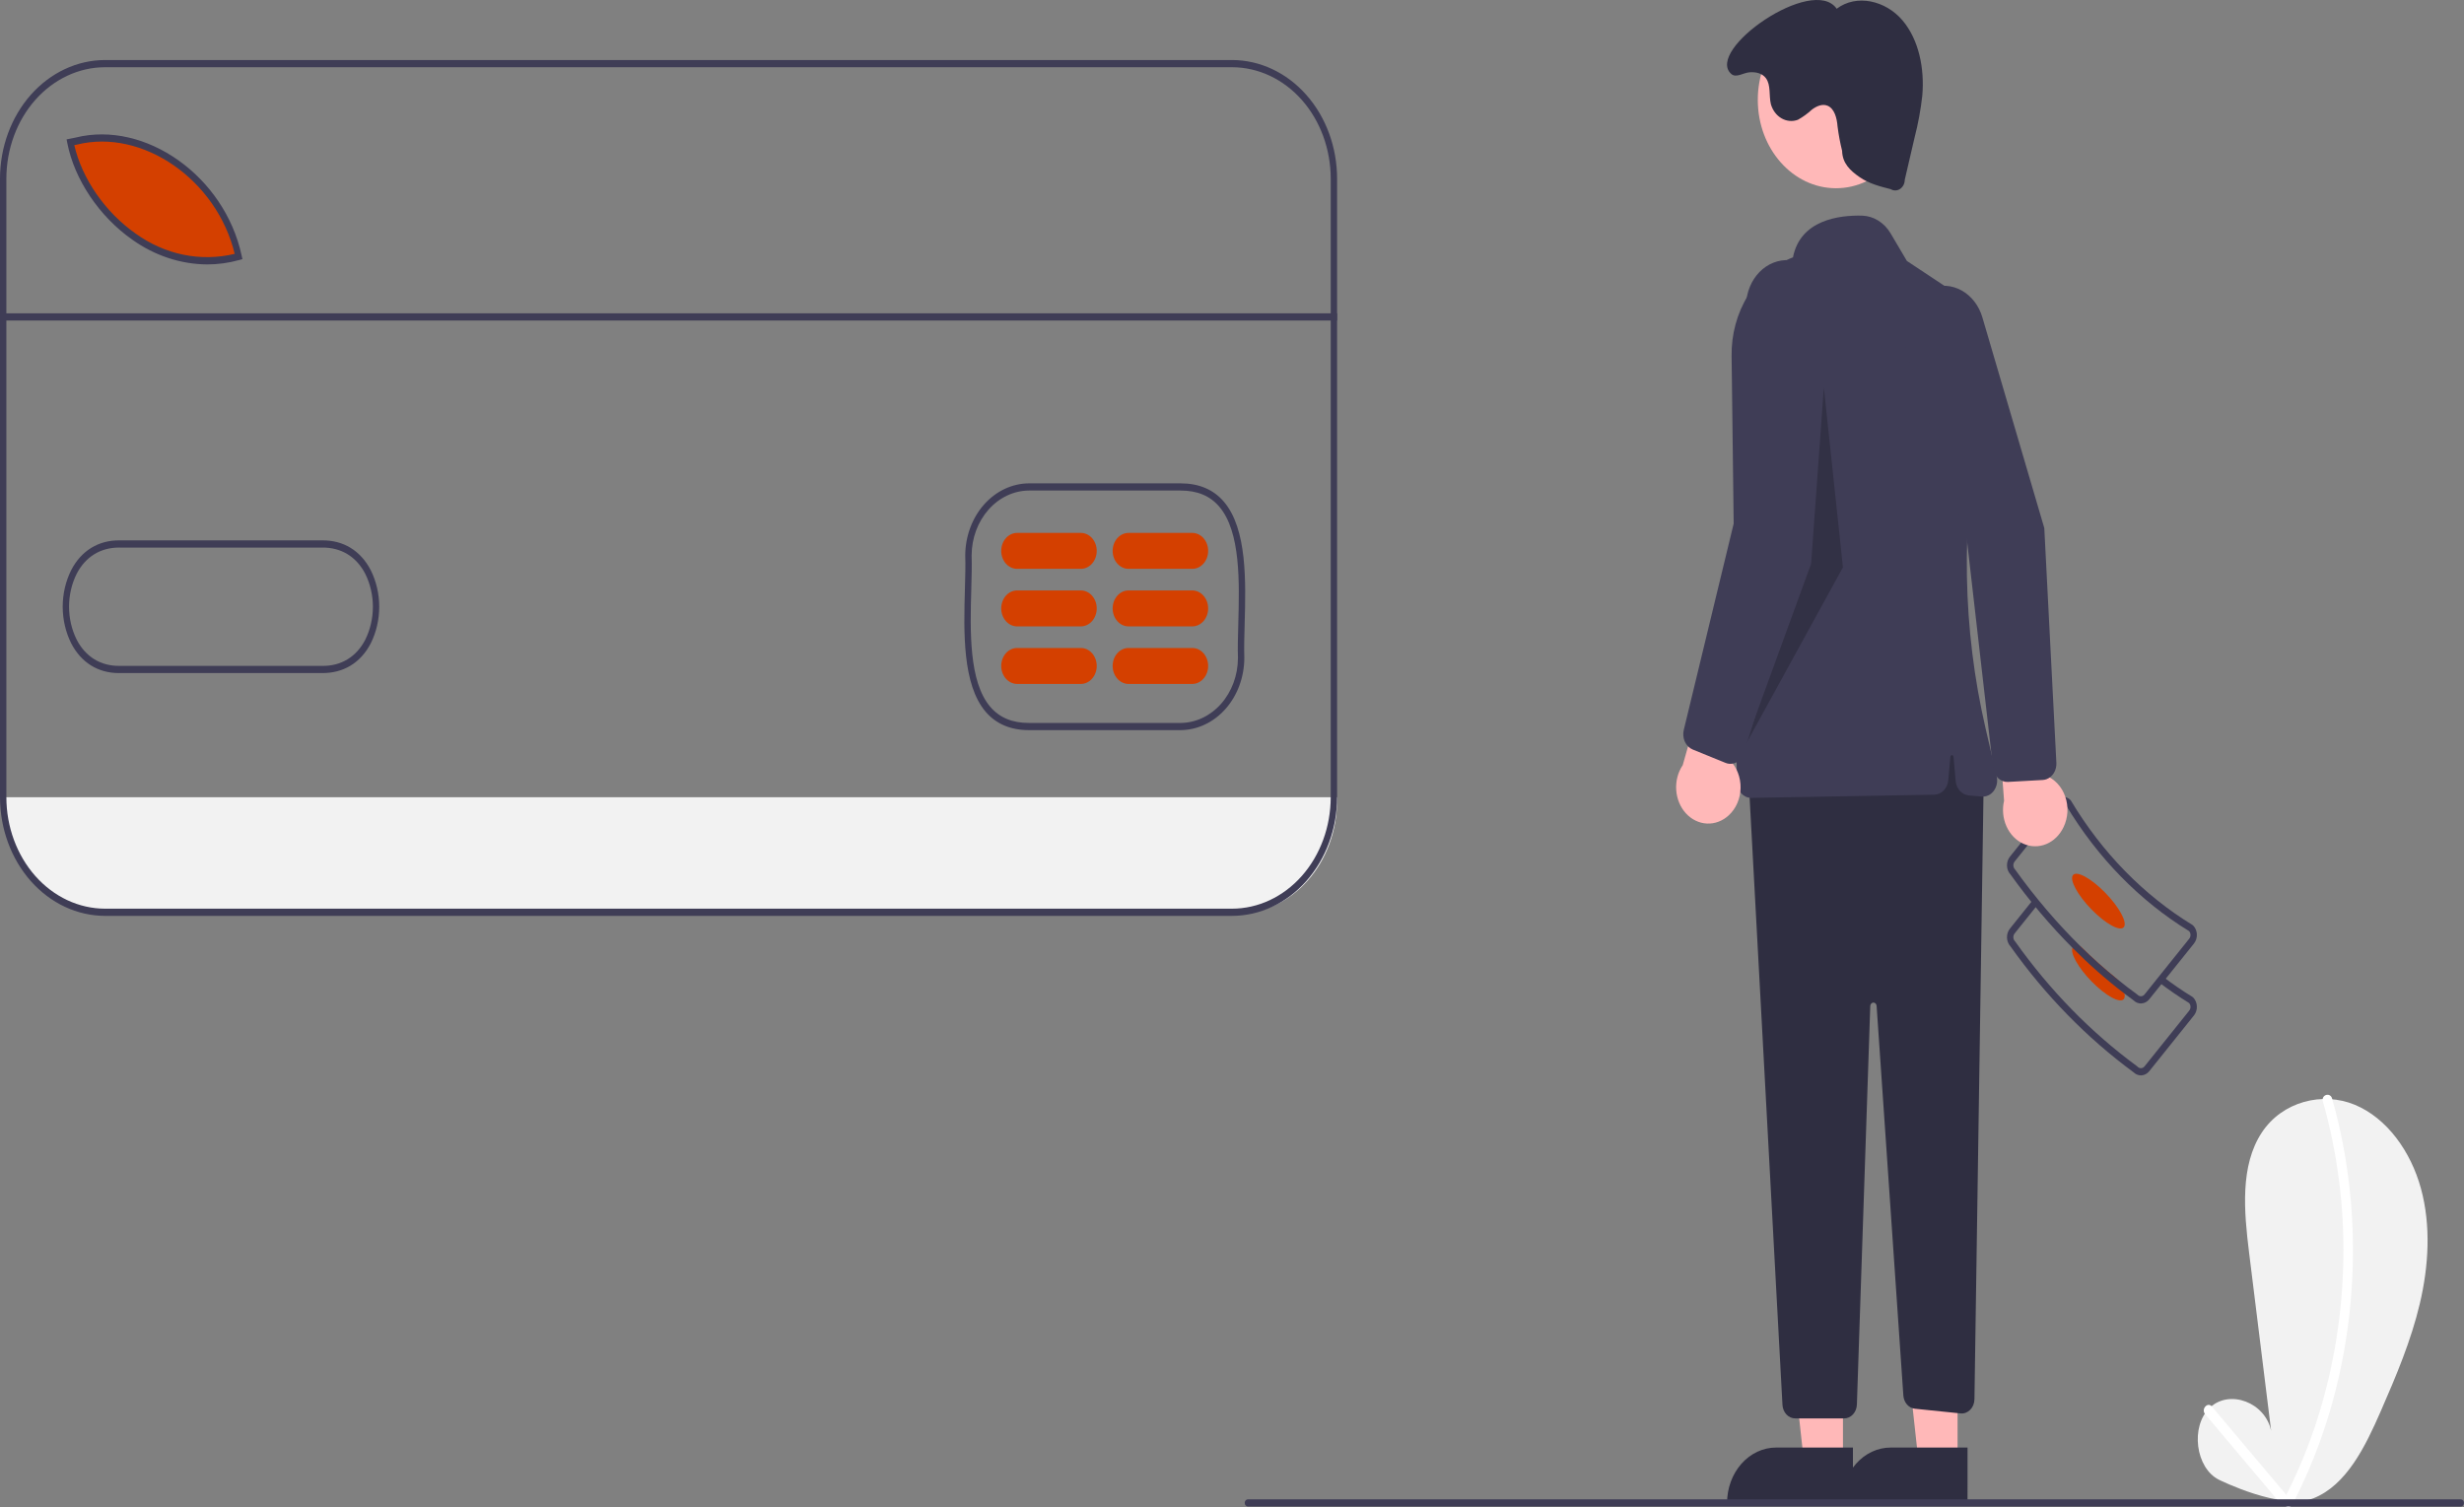 <svg width="224" height="137" viewBox="0 0 224 137" fill="none" xmlns="http://www.w3.org/2000/svg">
<rect x="0" y="0" width="224" height="137" fill="#808080" stroke="none"/>
<g clip-path="url(#clip0)">
<path d="M121.554 72.472V72.77C121.553 75.502 120.592 78.122 118.881 80.054C117.17 81.986 114.85 83.071 112.431 83.07H9.467C7.048 83.07 4.729 81.985 3.019 80.053C1.308 78.121 0.348 75.501 0.347 72.77V72.472H121.554Z" fill="#F2F2F2"/>
<path d="M21.883 23.437C14.442 25.512 7.762 19.046 6.596 13.048L7.114 12.943C13.385 11.377 20.386 16.441 21.883 23.437Z" fill="#D44000"/>
<path d="M201.741 134.529C199.589 133.479 199.1 129.655 200.902 127.961C202.703 126.266 205.944 127.501 206.468 130.082L204.461 113.861C203.999 110.132 203.63 105.964 205.625 102.947C207.494 100.123 211.143 99.218 214.074 100.433C217.004 101.649 219.169 104.683 220.088 108.053C221.007 111.422 220.79 115.084 219.988 118.492C219.186 121.9 217.823 125.1 216.444 128.264C215.032 131.506 213.318 135.019 210.299 136.212C207.415 137.352 201.741 134.529 201.741 134.529Z" fill="#F2F2F2"/>
<path d="M211.172 100.126C212.491 104.776 213.119 109.642 213.031 114.524C212.948 119.385 212.175 124.199 210.741 128.783C209.925 131.383 208.891 133.89 207.653 136.269C207.6 136.381 207.587 136.512 207.617 136.634C207.648 136.757 207.719 136.861 207.816 136.925C207.914 136.989 208.029 137.008 208.139 136.978C208.248 136.948 208.343 136.871 208.403 136.764C210.625 132.474 212.204 127.799 213.076 122.927C213.961 118.033 214.138 113.009 213.601 108.051C213.298 105.272 212.766 102.531 212.009 99.865C211.839 99.267 211 99.523 211.172 100.126V100.126Z" fill="white"/>
<path d="M200.465 128.558L207.337 136.714C207.723 137.173 208.336 136.478 207.951 136.021L201.079 127.864C200.693 127.406 200.08 128.1 200.465 128.558V128.558Z" fill="white"/>
<path d="M194.628 97.76C194.383 97.76 194.146 97.661 193.961 97.48C189.718 94.359 185.941 90.496 182.772 86.036C182.578 85.828 182.464 85.543 182.454 85.241C182.444 84.939 182.539 84.645 182.718 84.421L184.801 81.823L185.23 82.262L183.147 84.86C183.068 84.959 183.027 85.089 183.033 85.222C183.039 85.355 183.091 85.48 183.178 85.569L183.209 85.606C186.346 90.026 190.088 93.853 194.293 96.943L194.331 96.976C194.418 97.065 194.533 97.112 194.651 97.105C194.769 97.099 194.879 97.04 194.958 96.941L199.023 91.871C199.098 91.777 199.139 91.654 199.138 91.527C199.136 91.4 199.091 91.278 199.013 91.186C198.072 90.607 197.153 89.975 196.281 89.308L196.606 88.766C197.472 89.43 198.387 90.058 199.324 90.633L199.38 90.678C199.48 90.779 199.56 90.903 199.618 91.04C199.675 91.177 199.709 91.326 199.715 91.477C199.722 91.629 199.702 91.78 199.657 91.923C199.612 92.066 199.542 92.198 199.452 92.31L195.388 97.38C195.298 97.493 195.189 97.584 195.067 97.649C194.946 97.714 194.814 97.751 194.68 97.758C194.662 97.759 194.645 97.76 194.628 97.76Z" fill="#3F3D56"/>
<path d="M190.148 89.225C191.424 90.53 192.735 91.246 193.077 90.821C193.121 90.749 193.149 90.665 193.158 90.578C193.167 90.491 193.157 90.402 193.129 90.32C192.99 89.839 192.769 89.394 192.477 89.01C191.343 88.098 190.24 87.114 189.169 86.058C188.834 85.933 188.576 85.937 188.452 86.094C188.434 86.116 188.419 86.141 188.408 86.169C188.194 86.662 188.938 87.987 190.148 89.225Z" fill="#D44000"/>
<path d="M182.455 78.716C182.466 79.013 182.58 79.294 182.773 79.497C184.488 81.89 186.373 84.121 188.408 86.169C189.898 87.67 191.475 89.057 193.128 90.32C193.403 90.533 193.681 90.739 193.962 90.942C194.146 91.124 194.383 91.224 194.628 91.223C194.645 91.223 194.662 91.219 194.68 91.219C194.814 91.213 194.946 91.175 195.068 91.11C195.19 91.045 195.299 90.953 195.389 90.84L199.452 85.773C199.634 85.546 199.729 85.246 199.716 84.939C199.702 84.633 199.581 84.345 199.38 84.139L199.325 84.093C194.889 81.386 191.097 77.51 188.272 72.792L188.229 72.733C188.027 72.527 187.762 72.42 187.49 72.436C187.219 72.451 186.964 72.587 186.782 72.815L182.718 77.882C182.628 77.994 182.558 78.126 182.513 78.269C182.468 78.412 182.448 78.564 182.455 78.716V78.716ZM183.034 78.683C183.031 78.617 183.039 78.552 183.059 78.49C183.078 78.429 183.108 78.372 183.147 78.323L187.21 73.253C187.249 73.204 187.297 73.164 187.35 73.136C187.403 73.108 187.461 73.092 187.52 73.089C187.626 73.082 187.731 73.119 187.815 73.194C190.681 77.97 194.521 81.898 199.012 84.649C199.09 84.74 199.135 84.861 199.137 84.988C199.139 85.115 199.099 85.238 199.024 85.332L194.958 90.402C194.919 90.452 194.872 90.492 194.819 90.52C194.766 90.548 194.709 90.563 194.651 90.566C194.533 90.572 194.418 90.526 194.33 90.438L194.292 90.406C193.678 89.961 193.074 89.496 192.477 89.01C191.343 88.098 190.24 87.114 189.169 86.058C187.007 83.927 185.012 81.589 183.207 79.069L183.178 79.033C183.092 78.942 183.04 78.816 183.034 78.683V78.683Z" fill="#3F3D56"/>
<path d="M193.076 84.284C193.416 83.86 192.657 82.457 191.38 81.151C190.103 79.845 188.792 79.13 188.452 79.554C188.112 79.978 188.871 81.381 190.148 82.687C191.425 83.993 192.736 84.708 193.076 84.284Z" fill="#D44000"/>
<path d="M167.543 132.903L163.995 132.902L162.306 117.444L167.543 117.444L167.543 132.903Z" fill="#FFB8B8"/>
<path d="M168.448 136.787L157.007 136.787V136.624C157.007 135.963 157.122 135.309 157.346 134.699C157.57 134.088 157.898 133.534 158.311 133.067C158.725 132.6 159.216 132.229 159.756 131.977C160.296 131.724 160.875 131.594 161.46 131.594H161.46L168.448 131.594L168.448 136.787Z" fill="#2F2E41"/>
<path d="M177.961 132.903L174.414 132.902L172.725 117.444L177.962 117.444L177.961 132.903Z" fill="#FFB8B8"/>
<path d="M178.866 136.787L167.426 136.787V136.624C167.426 135.963 167.541 135.309 167.765 134.699C167.988 134.088 168.316 133.534 168.73 133.067C169.144 132.6 169.634 132.229 170.175 131.977C170.715 131.724 171.294 131.594 171.879 131.594H171.879L178.867 131.594L178.866 136.787Z" fill="#2F2E41"/>
<path d="M180.343 70.429L179.495 127.21C179.493 127.39 179.457 127.567 179.391 127.731C179.325 127.894 179.23 128.041 179.111 128.161C178.993 128.281 178.854 128.372 178.703 128.429C178.552 128.485 178.392 128.506 178.233 128.49L174.081 128.064C173.809 128.036 173.554 127.9 173.362 127.68C173.17 127.46 173.053 127.17 173.032 126.862L170.601 91.444C170.595 91.361 170.562 91.283 170.507 91.227C170.452 91.171 170.381 91.141 170.307 91.142C170.233 91.144 170.162 91.178 170.11 91.236C170.057 91.295 170.026 91.374 170.023 91.457L168.808 127.686C168.797 128.024 168.67 128.344 168.454 128.579C168.239 128.813 167.951 128.944 167.652 128.944H163.199C162.904 128.944 162.62 128.817 162.406 128.589C162.191 128.361 162.061 128.049 162.043 127.717L158.926 70.102L177.449 64.871L180.343 70.429Z" fill="#2F2E41"/>
<path d="M166.908 17.112C170.834 17.112 174.016 13.517 174.016 9.083C174.016 4.649 170.834 1.054 166.908 1.054C162.982 1.054 159.8 4.649 159.8 9.083C159.8 13.517 162.982 17.112 166.908 17.112Z" fill="#FFB8B8"/>
<path d="M158.292 72.118C158.169 71.984 158.07 71.823 158.003 71.645C157.935 71.468 157.899 71.277 157.897 71.083L157.418 32.364C157.389 30.394 157.913 28.465 158.916 26.853C159.919 25.242 161.348 24.03 162.998 23.393C163.664 19.981 167.208 19.553 169.275 19.604C169.79 19.617 170.296 19.77 170.748 20.05C171.2 20.33 171.586 20.729 171.873 21.213L173.354 23.723L176.619 25.885C178.129 26.881 179.321 28.393 180.022 30.204C180.723 32.014 180.896 34.029 180.517 35.959L180.014 38.541C178.245 47.681 178.413 57.164 180.506 66.217L181.517 70.572C181.57 70.799 181.574 71.037 181.529 71.266C181.483 71.495 181.39 71.708 181.257 71.888C181.124 72.068 180.955 72.21 180.764 72.301C180.572 72.392 180.365 72.43 180.158 72.412L178.983 72.31C178.678 72.284 178.391 72.137 178.172 71.896C177.954 71.654 177.817 71.334 177.787 70.99L177.593 68.794C177.589 68.754 177.572 68.716 177.546 68.689C177.519 68.662 177.484 68.647 177.449 68.647C177.413 68.647 177.378 68.662 177.351 68.689C177.325 68.716 177.308 68.754 177.305 68.794L177.116 70.92C177.085 71.279 176.937 71.613 176.702 71.857C176.467 72.101 176.16 72.239 175.841 72.245L159.219 72.534C159.212 72.534 159.206 72.534 159.199 72.534C158.86 72.535 158.534 72.385 158.292 72.118Z" fill="#3F3D56"/>
<path d="M167.464 13.711C167.493 14.846 168.191 15.503 169.047 16.097C169.904 16.692 170.905 16.949 171.886 17.198C172.017 17.277 172.165 17.317 172.314 17.312C172.463 17.308 172.609 17.261 172.737 17.174C172.865 17.088 172.971 16.966 173.046 16.82C173.12 16.674 173.159 16.509 173.161 16.34L174.06 12.475C174.378 11.24 174.61 9.979 174.753 8.704C174.969 6.249 174.454 3.608 172.938 1.833C171.421 0.058 168.79 -0.572 166.972 0.795C164.815 -2.317 154.955 4.559 157.387 6.723C157.82 7.108 158.481 6.621 159.031 6.574C159.58 6.527 160.195 6.636 160.544 7.117C161 7.746 160.801 8.683 160.989 9.468C161.067 9.744 161.192 10 161.358 10.221C161.524 10.442 161.727 10.624 161.955 10.756C162.183 10.888 162.432 10.968 162.688 10.991C162.944 11.014 163.201 10.979 163.445 10.889C163.899 10.637 164.326 10.326 164.718 9.965C165.139 9.648 165.672 9.413 166.146 9.613C166.771 9.877 166.993 10.741 167.05 11.492C167.145 12.241 167.283 12.982 167.464 13.711Z" fill="#2F2E41"/>
<path opacity="0.2" d="M165.804 35.23L164.646 51.248L158.568 67.92L167.54 51.575L165.804 35.23Z" fill="black"/>
<path d="M157.147 74.129C157.479 73.828 157.748 73.448 157.936 73.017C158.124 72.586 158.226 72.114 158.235 71.633C158.244 71.153 158.159 70.676 157.987 70.236C157.815 69.797 157.56 69.405 157.239 69.089L161.111 58.257L155.843 59.459L152.974 69.561C152.539 70.204 152.329 71.005 152.383 71.812C152.436 72.619 152.75 73.376 153.264 73.939C153.779 74.502 154.458 74.832 155.174 74.867C155.889 74.902 156.592 74.639 157.147 74.129V74.129Z" fill="#FFB8B8"/>
<path d="M156.865 69.351L153.883 68.137C153.576 68.01 153.322 67.758 153.171 67.43C153.021 67.102 152.984 66.722 153.069 66.366L157.988 46.026L158.738 27.643C158.76 27.088 158.88 26.544 159.091 26.042C159.301 25.54 159.598 25.091 159.964 24.719C160.33 24.348 160.757 24.062 161.221 23.88C161.686 23.697 162.178 23.619 162.668 23.653C163.159 23.687 163.639 23.83 164.081 24.075C164.522 24.32 164.916 24.662 165.239 25.081C165.562 25.499 165.809 25.986 165.964 26.513C166.119 27.04 166.18 27.597 166.143 28.151L164.804 48.279L158.536 68.455C158.441 68.76 158.26 69.021 158.02 69.198C157.781 69.375 157.497 69.459 157.211 69.435C157.093 69.425 156.977 69.397 156.865 69.351V69.351Z" fill="#3F3D56"/>
<path d="M187.597 75.191C187.8 74.769 187.919 74.302 187.946 73.822C187.972 73.342 187.905 72.862 187.749 72.415C187.593 71.968 187.353 71.564 187.044 71.234C186.735 70.903 186.366 70.653 185.963 70.501L185.841 58.819L181.389 62.221L182.188 72.792C182.006 73.575 182.085 74.405 182.41 75.127C182.734 75.848 183.282 76.41 183.949 76.705C184.616 77.001 185.355 77.01 186.028 76.731C186.7 76.452 187.258 75.904 187.597 75.191L187.597 75.191Z" fill="#FFB8B8"/>
<path d="M185.707 70.905L182.541 71.083C182.215 71.099 181.894 70.977 181.643 70.74C181.392 70.503 181.229 70.169 181.185 69.802L178.787 48.892L173.209 31.602C173.04 31.081 172.965 30.526 172.988 29.971C173.011 29.416 173.132 28.872 173.343 28.37C173.554 27.869 173.851 27.419 174.217 27.048C174.583 26.677 175.01 26.392 175.475 26.21C175.939 26.027 176.431 25.951 176.922 25.985C177.413 26.019 177.893 26.163 178.334 26.408C178.775 26.654 179.168 26.996 179.491 27.414C179.814 27.833 180.061 28.32 180.215 28.848L185.845 48.005L186.943 69.351C186.959 69.674 186.881 69.993 186.721 70.261C186.56 70.529 186.327 70.729 186.055 70.832C185.943 70.874 185.826 70.899 185.707 70.905V70.905Z" fill="#3F3D56"/>
<path d="M223.711 136.953H113.444C113.367 136.953 113.294 136.919 113.239 136.858C113.185 136.796 113.155 136.713 113.155 136.626C113.155 136.54 113.185 136.457 113.239 136.395C113.294 136.334 113.367 136.299 113.444 136.299H223.711C223.787 136.299 223.861 136.334 223.915 136.395C223.969 136.457 224 136.54 224 136.626C224 136.713 223.969 136.796 223.915 136.858C223.861 136.919 223.787 136.953 223.711 136.953Z" fill="#3F3D56"/>
<path d="M93.544 66.375C91.882 66.375 90.56 65.817 89.614 64.716C87.478 62.226 87.612 57.428 87.719 53.572C87.751 52.45 87.78 51.391 87.75 50.504L87.75 50.49C87.758 48.756 88.371 47.095 89.456 45.869C90.541 44.642 92.011 43.949 93.546 43.94H107.327C108.987 43.94 110.308 44.497 111.252 45.597C113.388 48.085 113.256 52.882 113.15 56.737C113.119 57.861 113.089 58.922 113.12 59.812C113.115 61.548 112.502 63.212 111.416 64.441C110.33 65.671 108.858 66.366 107.321 66.375H93.544ZM88.329 50.485C88.359 51.394 88.329 52.462 88.298 53.593C88.194 57.325 88.064 61.97 90.03 64.261C90.874 65.244 92.023 65.722 93.544 65.722H107.32C108.703 65.713 110.027 65.089 111.004 63.985C111.982 62.88 112.534 61.385 112.541 59.823C112.51 58.925 112.54 57.852 112.571 56.716C112.674 52.985 112.802 48.341 110.837 46.053C109.994 45.071 108.845 44.594 107.327 44.594H93.547C92.166 44.602 90.844 45.226 89.867 46.329C88.89 47.432 88.337 48.925 88.329 50.485V50.485Z" fill="#3F3D56"/>
<path d="M18.838 24.038C16.422 24.022 14.058 23.24 12.015 21.781C9.023 19.681 6.764 16.317 6.119 13.004L6.055 12.671L6.863 12.508C13.228 10.921 20.428 16.035 21.97 23.242L22.038 23.558L21.758 23.636C20.803 23.903 19.822 24.038 18.838 24.038ZM6.755 13.194C7.449 16.234 9.557 19.286 12.321 21.226C14.993 23.157 18.232 23.823 21.335 23.077C19.721 16.362 12.964 11.65 6.983 13.148L6.755 13.194Z" fill="#3F3D56"/>
<path d="M10.809 61.188C8.915 61.188 7.377 60.231 6.474 58.485C5.968 57.469 5.702 56.324 5.701 55.158C5.701 53.992 5.966 52.846 6.472 51.83C7.39 50.054 8.965 49.091 10.91 49.125H29.271C31.21 49.097 32.786 50.056 33.704 51.834C34.21 52.849 34.475 53.995 34.475 55.161C34.475 56.326 34.21 57.472 33.704 58.488C32.786 60.261 31.21 61.209 29.267 61.187H10.905C10.873 61.188 10.841 61.188 10.809 61.188ZM10.82 49.778C9.131 49.778 7.767 50.621 6.972 52.16C6.516 53.075 6.277 54.108 6.278 55.158C6.278 56.208 6.518 57.24 6.974 58.155C7.782 59.718 9.174 60.564 10.901 60.534H29.271C31 60.565 32.396 59.719 33.204 58.158C33.66 57.243 33.899 56.21 33.899 55.16C33.899 54.111 33.66 53.078 33.204 52.163C32.396 50.598 30.999 49.755 29.275 49.779H10.904C10.876 49.778 10.848 49.778 10.82 49.778H10.82Z" fill="#3F3D56"/>
<path d="M98.256 51.714H92.468C92.084 51.714 91.716 51.541 91.444 51.235C91.173 50.928 91.02 50.513 91.02 50.079C91.02 49.646 91.173 49.23 91.444 48.923C91.716 48.617 92.084 48.445 92.468 48.445H98.256C98.64 48.445 99.008 48.617 99.279 48.923C99.55 49.23 99.703 49.646 99.703 50.079C99.703 50.513 99.55 50.928 99.279 51.235C99.008 51.541 98.64 51.714 98.256 51.714Z" fill="#D44000"/>
<path d="M98.256 56.944H92.468C92.084 56.944 91.716 56.772 91.444 56.465C91.173 56.159 91.02 55.743 91.02 55.31C91.02 54.876 91.173 54.46 91.444 54.154C91.716 53.847 92.084 53.675 92.468 53.675H98.256C98.64 53.675 99.008 53.847 99.279 54.154C99.55 54.46 99.703 54.876 99.703 55.31C99.703 55.743 99.55 56.159 99.279 56.465C99.008 56.772 98.64 56.944 98.256 56.944Z" fill="#D44000"/>
<path d="M98.256 62.175H92.468C92.084 62.175 91.716 62.002 91.444 61.696C91.173 61.389 91.02 60.974 91.02 60.54C91.02 60.107 91.173 59.691 91.444 59.384C91.716 59.078 92.084 58.906 92.468 58.906H98.256C98.64 58.906 99.008 59.078 99.279 59.384C99.55 59.691 99.703 60.107 99.703 60.54C99.703 60.974 99.55 61.389 99.279 61.696C99.008 62.002 98.64 62.175 98.256 62.175Z" fill="#D44000"/>
<path d="M108.385 51.714H102.597C102.213 51.714 101.845 51.541 101.574 51.235C101.302 50.928 101.15 50.513 101.15 50.079C101.15 49.646 101.302 49.23 101.574 48.923C101.845 48.617 102.213 48.445 102.597 48.445H108.385C108.769 48.445 109.137 48.617 109.409 48.923C109.68 49.23 109.832 49.646 109.832 50.079C109.832 50.513 109.68 50.928 109.409 51.235C109.137 51.541 108.769 51.714 108.385 51.714Z" fill="#D44000"/>
<path d="M108.385 56.944H102.597C102.213 56.944 101.845 56.772 101.574 56.465C101.302 56.159 101.15 55.743 101.15 55.31C101.15 54.876 101.302 54.46 101.574 54.154C101.845 53.847 102.213 53.675 102.597 53.675H108.385C108.769 53.675 109.137 53.847 109.409 54.154C109.68 54.46 109.832 54.876 109.832 55.31C109.832 55.743 109.68 56.159 109.409 56.465C109.137 56.772 108.769 56.944 108.385 56.944Z" fill="#D44000"/>
<path d="M108.385 62.175H102.597C102.213 62.175 101.845 62.002 101.574 61.696C101.302 61.389 101.15 60.974 101.15 60.54C101.15 60.107 101.302 59.691 101.574 59.384C101.845 59.078 102.213 58.906 102.597 58.906H108.385C108.769 58.906 109.137 59.078 109.409 59.384C109.68 59.691 109.832 60.107 109.832 60.54C109.832 60.974 109.68 61.389 109.409 61.696C109.137 62.002 108.769 62.175 108.385 62.175Z" fill="#D44000"/>
<path d="M121.554 28.484H0.347V29.138H121.554V28.484Z" fill="#3F3D56"/>
<path d="M112.003 83.26H9.551C7.019 83.257 4.591 82.119 2.8 80.097C1.01 78.074 0.003 75.332 0 72.472V16.245C0.003 13.385 1.01 10.643 2.8 8.62C4.591 6.598 7.019 5.46 9.551 5.457H112.003C114.535 5.46 116.963 6.598 118.753 8.62C120.544 10.643 121.551 13.385 121.554 16.245V72.472C121.551 75.332 120.544 78.074 118.753 80.097C116.963 82.119 114.535 83.257 112.003 83.26V83.26ZM9.551 6.111C7.172 6.114 4.892 7.183 3.21 9.082C1.528 10.982 0.582 13.558 0.579 16.245V72.472C0.582 75.159 1.528 77.735 3.21 79.635C4.892 81.534 7.172 82.603 9.551 82.606H112.003C114.382 82.603 116.662 81.534 118.344 79.635C120.026 77.735 120.972 75.159 120.975 72.472V16.245C120.972 13.558 120.026 10.982 118.344 9.082C116.662 7.182 114.382 6.114 112.003 6.111H9.551Z" fill="#3F3D56"/>
</g>
<defs>
<clipPath id="clip0">
<rect width="224" height="137" fill="white"/>
</clipPath>
</defs>
</svg>
